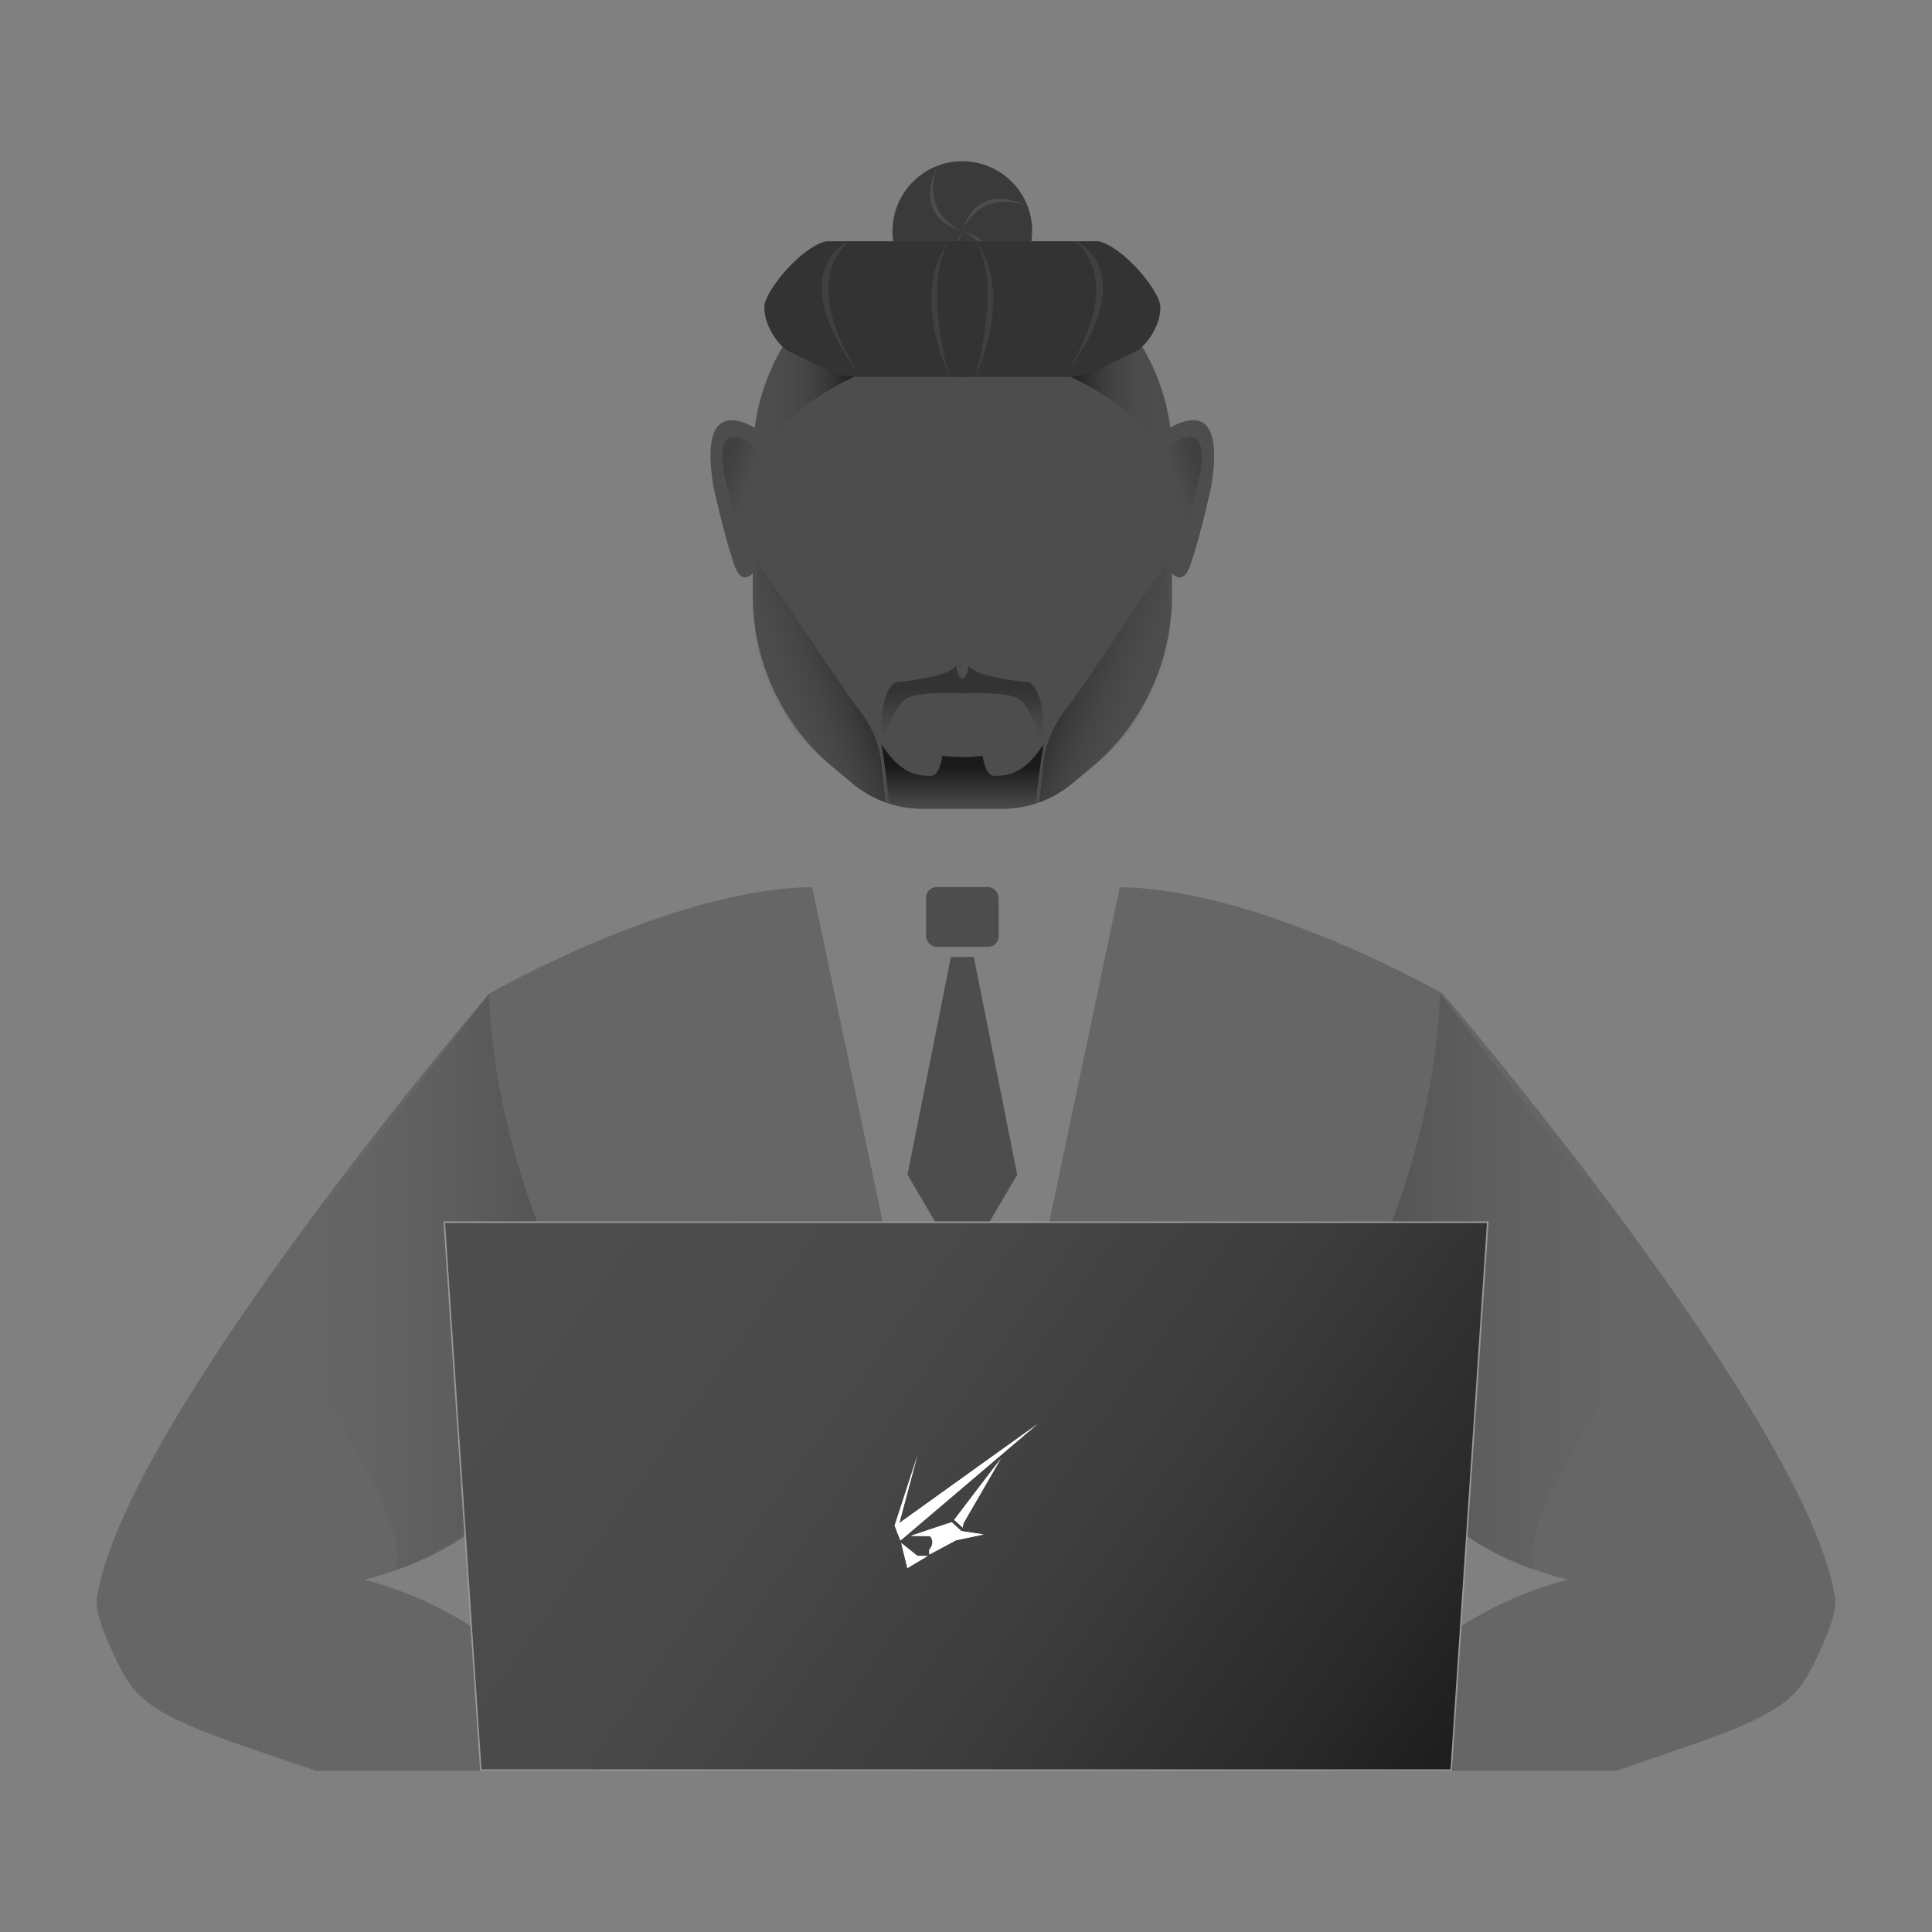 <svg id="Laag_1" data-name="Laag 1" xmlns="http://www.w3.org/2000/svg" xmlns:xlink="http://www.w3.org/1999/xlink" viewBox="0 0 1000 1000"><rect x="0" y="0" width="1000" height="1000" fill="#808080" stroke="none"/><defs><style>.cls-1{fill:none;}.cls-2{fill:#666;}.cls-3{fill:#3a3a3a;}.cls-4{fill:#4d4d4d;}.cls-5{clip-path:url(#clip-path);}.cls-6{fill:url(#Naamloos_verloop_10);}.cls-7{fill:url(#Naamloos_verloop_10-2);}.cls-8{fill:url(#Naamloos_verloop_8);}.cls-9{fill:#333;}.cls-10{fill:url(#Naamloos_verloop_10-3);}.cls-11{fill:url(#Naamloos_verloop_10-4);}.cls-12,.cls-14,.cls-15{opacity:0.5;}.cls-13{fill:url(#Naamloos_verloop_26);}.cls-14{fill:url(#Naamloos_verloop_239);}.cls-15{fill:url(#Naamloos_verloop_239-2);}.cls-16,.cls-17{opacity:0.4;}.cls-16{fill:url(#Naamloos_verloop_28);}.cls-17{fill:url(#Naamloos_verloop_28-2);}.cls-18{fill:url(#Naamloos_verloop_252);}.cls-19{fill:url(#Naamloos_verloop_255);}.cls-20{fill:#999;}.cls-21{fill:#fff;}</style><clipPath id="clip-path"><path class="cls-1" d="M470.77,130.05c-48.24,11.78-81.14,56.61-81.14,106.26v78.77a101.22,101.22,0,0,0,36.52,77.85l15.24,12.67a56.23,56.23,0,0,0,36,13h41.51a56.25,56.25,0,0,0,36-13l15.24-12.67a101.22,101.22,0,0,0,36.52-77.85V235.19C606.58,166.37,542.51,112.52,470.77,130.05Z"/></clipPath><linearGradient id="Naamloos_verloop_10" x1="1048.72" y1="-83.92" x2="1106.15" y2="-115.27" gradientTransform="translate(-654.32 320.94) rotate(7.68)" gradientUnits="userSpaceOnUse"><stop offset="0.1" stop-color="#4d4d4d" stop-opacity="0"/><stop offset="0.66" stop-color="#303030" stop-opacity="0.56"/><stop offset="1" stop-color="#1a1a1a"/></linearGradient><linearGradient id="Naamloos_verloop_10-2" x1="-5295.47" y1="771.04" x2="-5238.03" y2="739.69" gradientTransform="matrix(-0.99, 0.13, 0.13, 0.99, -4751, 320.94)" xlink:href="#Naamloos_verloop_10"/><linearGradient id="Naamloos_verloop_8" x1="498.24" y1="424.71" x2="498.24" y2="385.18" gradientUnits="userSpaceOnUse"><stop offset="0" stop-color="#4d4d4d" stop-opacity="0"/><stop offset="0.4" stop-color="#2a2a2a" stop-opacity="0.69"/><stop offset="0.7" stop-color="#1a1a1a"/></linearGradient><linearGradient id="Naamloos_verloop_10-3" x1="390.64" y1="201.37" x2="442.88" y2="201.37" gradientTransform="matrix(1, 0, 0, 1, 0, 0)" xlink:href="#Naamloos_verloop_10"/><linearGradient id="Naamloos_verloop_10-4" x1="-8085.49" y1="201.37" x2="-8033.25" y2="201.37" gradientTransform="matrix(-1, 0, 0, 1, -7479.92, 0)" xlink:href="#Naamloos_verloop_10"/><linearGradient id="Naamloos_verloop_26" x1="498.1" y1="385.18" x2="498.1" y2="344.7" gradientUnits="userSpaceOnUse"><stop offset="0" stop-color="#4d4d4d" stop-opacity="0"/><stop offset="0.22" stop-color="#424242" stop-opacity="0.41"/><stop offset="0.51" stop-color="#373737" stop-opacity="0.84"/><stop offset="0.7" stop-color="#333"/></linearGradient><linearGradient id="Naamloos_verloop_239" x1="605.72" y1="250.92" x2="622.81" y2="245.4" gradientUnits="userSpaceOnUse"><stop offset="0" stop-color="#4d4d4d" stop-opacity="0"/><stop offset="0.07" stop-color="#4a4a4a" stop-opacity="0.11"/><stop offset="0.42" stop-color="#3d3d3d" stop-opacity="0.6"/><stop offset="0.74" stop-color="#363636" stop-opacity="0.9"/><stop offset="1" stop-color="#333"/></linearGradient><linearGradient id="Naamloos_verloop_239-2" x1="-6987.41" y1="250.92" x2="-6970.31" y2="245.4" gradientTransform="matrix(-1, 0, 0, 1, -6597.18, 0)" xlink:href="#Naamloos_verloop_239"/><linearGradient id="Naamloos_verloop_28" x1="131.68" y1="663.62" x2="293.71" y2="663.62" gradientUnits="userSpaceOnUse"><stop offset="0.1" stop-color="#4d4d4d" stop-opacity="0"/><stop offset="0.42" stop-color="#464646" stop-opacity="0.29"/><stop offset="1" stop-color="#333"/></linearGradient><linearGradient id="Naamloos_verloop_28-2" x1="-7718.37" y1="663.62" x2="-7556.33" y2="663.62" gradientTransform="matrix(-1, 0, 0, 1, -6851.55, 0)" xlink:href="#Naamloos_verloop_28"/><linearGradient id="Naamloos_verloop_252" x1="310.24" y1="633.54" x2="751.12" y2="945.19" gradientUnits="userSpaceOnUse"><stop offset="0" stop-color="#4d4d4d"/><stop offset="0.26" stop-color="#474747"/><stop offset="0.59" stop-color="#373737"/><stop offset="0.96" stop-color="#1d1d1d"/><stop offset="1" stop-color="#1a1a1a"/></linearGradient><linearGradient id="Naamloos_verloop_255" x1="310.24" y1="633.54" x2="751.12" y2="945.19" gradientUnits="userSpaceOnUse"><stop offset="0" stop-color="#4d4d4d"/><stop offset="0.28" stop-color="#494949"/><stop offset="0.56" stop-color="#3d3d3d"/><stop offset="0.84" stop-color="#292929"/><stop offset="1" stop-color="#1a1a1a"/></linearGradient></defs><title>Iconen-pers-2</title><path class="cls-2" d="M949.85,827c-14.31-92.07-203-312.61-203-312.61s-94-54.13-167.25-55.2L531.24,688.8H502.83L500,720.21l-2.83-31.41H468.76l-48.4-229.65c-73.29,1.07-167.25,55.2-167.25,55.2S64.46,734.89,50.15,827c-1.4,9,7.27,26.52,11.29,34.71,8.69,17.69,17.76,26.05,66.31,42.63l35.72,12.24H310.66L500,811.55l189.34,105H836.53l35.72-12.24c48.55-16.58,57.62-24.94,66.31-42.63C942.58,853.48,951.25,836,949.85,827ZM276.94,871.14c-33.15-41.21-88.49-53.49-88.49-53.49,132.31-33.74,101.76-156.33,101.76-156.33l32.91,124Zm446.12,0L676.88,785.3l32.91-124S679.24,783.91,811.55,817.65C811.55,817.65,756.21,829.93,723.06,871.14Z"/><circle class="cls-3" cx="498.1" cy="119.61" r="36.14"/><path class="cls-4" d="M498.1,119.61s-22.21-8.11-12.92-33.75C485.18,85.86,470.92,111.75,498.1,119.61Z"/><path class="cls-4" d="M498.1,119.61s-8.1,22.21-33.75,12.93C464.35,132.54,490.24,146.79,498.1,119.61Z"/><path class="cls-4" d="M498.1,119.61s22.21,8.11,12.93,33.75C511,153.36,525.29,127.48,498.1,119.61Z"/><path class="cls-4" d="M498.1,119.61s8.11-22.21,33.76-12.92C531.86,106.69,506,92.43,498.1,119.61Z"/><path class="cls-4" d="M470.76,130.05c-48.23,11.78-81.13,56.61-81.13,106.26v72a115.7,115.7,0,0,0,41.73,89l10,8.33a56.23,56.23,0,0,0,36,13h41.51a56.25,56.25,0,0,0,36-13l10-8.33a115.69,115.69,0,0,0,41.74-89v-73.1C606.58,166.37,542.51,112.52,470.76,130.05Z"/><path class="cls-4" d="M400.7,228.42s-41.4-36.4-31.39,23.65c0,0,4.77,22.29,10.46,39.58s14.56-1.82,14.56-1.82Z"/><path class="cls-4" d="M595.51,228.42s41.4-36.4,31.39,23.65c0,0-4.78,22.29-10.46,39.58s-14.56-1.82-14.56-1.82Z"/><g class="cls-5"><path class="cls-6" d="M394.46,370.9l-4.83-22.73,2.87-56.88,49.3,72.55c8.27,9.38,13.24,20.2,14.39,31.32,1.1,10.61,2.37,23.34,2.77,29.22l-4.07,19-22.08-15.4-19.26-18-12.93-19.43Z"/><path class="cls-7" d="M601.74,370.9l4.84-22.73-2.87-56.88-49.3,72.55c-8.27,9.38-13.25,20.2-14.4,31.32-1.09,10.61-2.36,23.34-2.76,29.22l4.07,19,22.08-15.4,19.26-18,12.93-19.43Z"/><path class="cls-8" d="M540.12,385.18c-10.31,16.19-19.43,16.38-25.55,16.38-3.61,0-5.22-5.68-6-10.36a79.64,79.64,0,0,1-20.77,0c-.73,4.68-2.34,10.36-6,10.36-6.11,0-15.23-.19-25.55-16.38,0,0,4.59,27.95,4.15,39.53H536C535.54,413.13,540.12,385.18,540.12,385.18Z"/></g><rect class="cls-9" x="442.88" y="141.93" width="110.45" height="44.72"/><path class="cls-10" d="M406.88,176.57l36,18s-35.12,16.26-40.18,31.58l-12.06-4.77S393.8,197.86,406.88,176.57Z"/><path class="cls-11" d="M589.33,176.57l-36,18s35.12,16.26,40.17,31.58l12.07-4.77S602.41,197.86,589.33,176.57Z"/><path class="cls-9" d="M501.24,124.87h-73.7c-14.09,3.59-33.35,28.14-31.83,34.8,0,9.75,8.31,20.64,13.41,22.54l19.29,9.35a34.85,34.85,0,0,0,15.25,3.53h57.58Z"/><path class="cls-9" d="M495,124.87h73.71c14.09,3.59,33.34,28.14,31.83,34.8,0,9.75-8.31,20.64-13.41,22.54l-19.29,9.35a34.88,34.88,0,0,1-15.25,3.53H495Z"/><g class="cls-12"><path class="cls-4" d="M550.55,195.09s33.33-45.71,6.28-70.22C556.83,124.87,592.28,139.84,550.55,195.09Z"/><path class="cls-4" d="M445.66,195.09s-33.33-45.71-6.28-70.22C439.38,124.87,403.93,139.84,445.66,195.09Z"/><path class="cls-4" d="M504.84,195.09s14.28-49.21,0-70.22C504.84,124.87,525.67,146.1,504.84,195.09Z"/><path class="cls-4" d="M491.37,195.09s-14.28-49.21,0-70.22C491.37,124.87,470.53,146.1,491.37,195.09Z"/></g><path class="cls-13" d="M532.87,353.14s-26.42-2-31.56-8.44c0,0-.4,5.33-3.21,6.68-2.8-1.35-3.21-6.68-3.21-6.68-5.13,6.41-31.55,8.44-31.55,8.44-9.9,7.58-6.41,32-6.41,32s5.24-21.55,14-24.46c6.75-2.25,20.1-2.07,25.82-1.87V359l1.37-.07,1.37.07v-.12c5.73-.2,19.07-.38,25.83,1.87,8.73,2.91,14,24.46,14,24.46S542.77,360.72,532.87,353.14Z"/><path class="cls-14" d="M604.08,232.12s22.57-19.85,17.12,12.9c0,0-2.61,12.16-5.71,21.58s-7.94-1-7.94-1Z"/><path class="cls-15" d="M391.87,232.12s-22.58-19.85-17.12,12.9c0,0,2.6,12.16,5.7,21.58s7.94-1,7.94-1Z"/><rect class="cls-4" x="479.31" y="459.15" width="37.59" height="30.94" rx="5.48"/><polygon class="cls-4" points="504.04 495.33 498.1 495.33 492.17 495.33 469.71 608.03 498.1 656.37 526.5 608.03 504.04 495.33"/><path class="cls-16" d="M290.21,661.32s-34.43-68.22-37.1-147L131.68,671.51s84.83,111.3,72.73,141.38C204.41,812.89,314.5,778.32,290.21,661.32Z"/><path class="cls-17" d="M708.28,661.32s34.43-68.22,37.11-147L866.82,671.51S782,782.81,794.09,812.89C794.09,812.89,684,778.32,708.28,661.32Z"/><polygon class="cls-18" points="248.87 916.15 229.96 632.57 770.04 632.57 751.13 916.15 248.87 916.15"/><polygon class="cls-19" points="248.87 916.15 229.96 632.57 770.04 632.57 751.13 916.15 248.87 916.15"/><path class="cls-20" d="M769.62,633l-18.85,282.8H249.23L230.38,633H769.62m.83-.78H229.55L248.5,916.54h503l19-284.36Z"/><polygon class="cls-21" points="466.45 798.55 469.66 811.63 480.21 805.32 474.82 805.25 466.45 798.55"/><polygon class="cls-21" points="465.45 788.39 536.99 737.09 466.11 797.34 463.01 789.66 474.99 752.77 465.45 788.39"/><polygon class="cls-21" points="466.45 798.55 470.54 809.46 480.21 805.32 469.66 811.63 466.45 798.55"/><polygon class="cls-21" points="464.13 792.53 468.63 790.85 536.96 737.09 466.07 797.34 464.13 792.53"/><polygon class="cls-21" points="467.47 788.04 536.96 737.09 465.45 788.39 474.99 752.77 465.08 788.09 465.31 788.69 467.47 788.04"/><path class="cls-21" d="M481,804.63v-2.37s3.39-3.84.41-7.17l-9.94-.15,21.1-7.07,5.06,4.64h0l11.51,1.72-14.3,3Z"/><polygon class="cls-21" points="492.54 787.87 494.03 792.68 497.36 794.59 492.03 796.25 480.97 804.63 494.81 797.22 509.11 794.23 497.6 792.51 497.6 792.51 492.54 787.87"/><path class="cls-21" d="M492.54,787.87l-21.1,7.07,9.94.15s3,3-.41,7.17v2.37l1-2.11s3.66-2.76.56-7.93L482,794l-5,.17Z"/><polygon class="cls-21" points="518.15 754.78 493.88 786.7 498.26 790.71 498.67 788.43 518.15 754.78"/><polygon class="cls-21" points="518.15 754.78 497.54 788.26 498.26 790.71 498.67 788.43 518.15 754.78"/><polygon class="cls-21" points="518.15 754.78 494.41 787.18 493.88 786.7 518.15 754.78"/></svg>